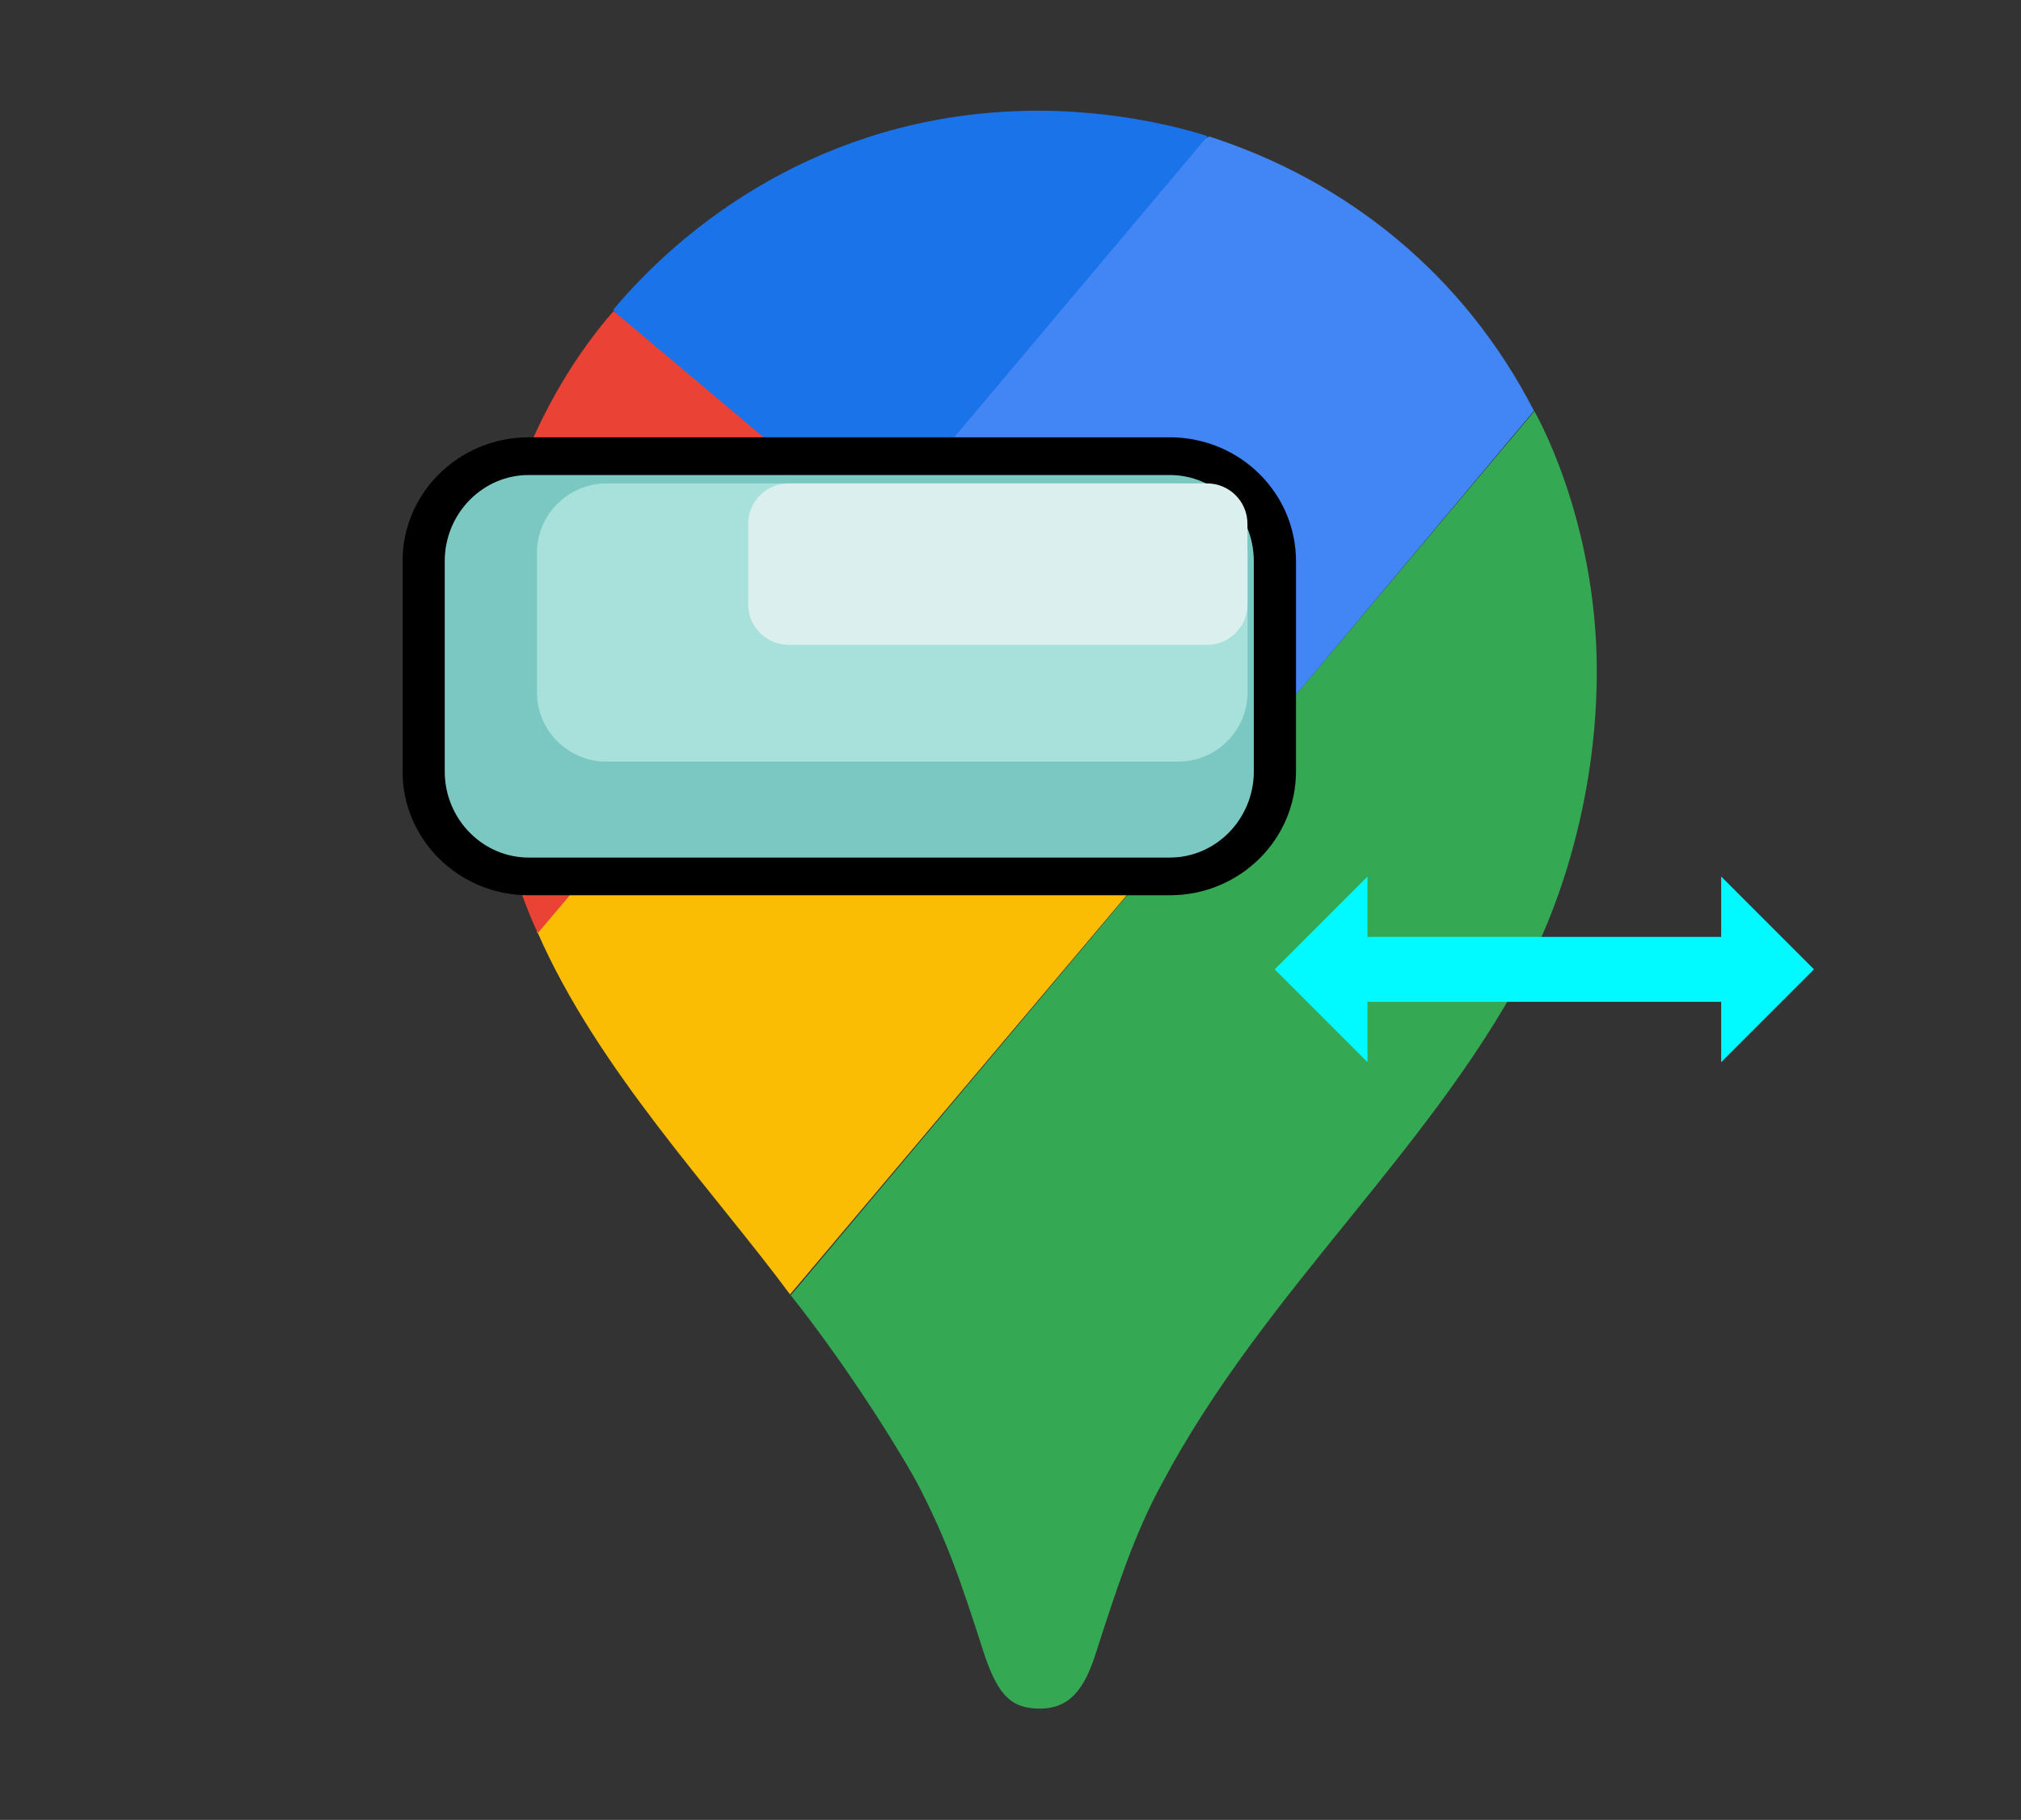 <?xml version="1.0" encoding="UTF-8" standalone="no"?>
<!DOCTYPE svg PUBLIC "-//W3C//DTD SVG 1.1//EN" "http://www.w3.org/Graphics/SVG/1.1/DTD/svg11.dtd">
<svg width="100%" height="100%" viewBox="0 0 2017 1816" version="1.1" xmlns="http://www.w3.org/2000/svg" xmlns:xlink="http://www.w3.org/1999/xlink" xml:space="preserve" xmlns:serif="http://www.serif.com/" style="fill-rule:evenodd;clip-rule:evenodd;stroke-linecap:round;stroke-linejoin:round;stroke-miterlimit:1.5;">
    <rect x="0" y="0" width="2017" height="1816" fill="#333333" stroke="none"/>
    <g transform="matrix(1,0,0,1,-126.298,110.585)">
        <g transform="matrix(1.298,0,0,1.298,-163.853,0.03)">
            <path d="M831,909.9C868.9,957.3 907.5,1016.9 927.7,1052.9C952.3,1099.7 962.5,1131.3 980.8,1187.9C991.5,1218.9 1001.7,1228.3 1023.1,1228.3C1046.5,1228.3 1057.2,1212.5 1065.4,1187.9C1082.5,1134.8 1095.7,1094.4 1116.6,1055.9C1197.2,903.9 1328.6,795.9 1402.6,647.9C1402.6,647.9 1451.3,557.5 1451.3,430.9C1451.3,312.9 1403.3,230.9 1403.3,230.9L831.3,910.9L831,909.9Z" style="fill:rgb(52,168,83);fill-rule:nonzero;"/>
        </g>
        <g transform="matrix(1.298,0,0,1.298,-163.853,0.03)">
            <path d="M637,631.9C683.1,736.9 771,828.9 831,909.9L1149,532.9C1149,532.9 1104.1,591.7 1023,591.7C932.6,591.7 859,519.7 859,428.7C859,366.1 896.3,322.7 896.3,322.7C662.3,357.5 675.3,414.2 636.3,631.7L637,631.9Z" style="fill:rgb(251,188,4);fill-rule:nonzero;"/>
        </g>
        <g transform="matrix(1.298,0,0,1.298,-163.853,0.03)">
            <path d="M1153,19.6C1259,53.7 1349,125.6 1403,230.6L1149,533.6C1149,533.6 1186.3,490 1186.3,427.6C1186.3,334.7 1107.9,264.6 1023.3,264.6C943,264.6 897.3,322.7 897.3,322.7C916.8,278.3 1118.3,34.7 1153.3,19.7L1153,19.6Z" style="fill:rgb(66,133,244);fill-rule:nonzero;"/>
        </g>
        <g transform="matrix(1.298,0,0,1.298,-163.853,0.03)">
            <path d="M695,152.9C758.2,77.7 869,-0.1 1022,-0.1C1095.9,-0.1 1152,19.5 1152,19.5L897,322.5C879.8,313.17 712,182.5 695,152.5L695,152.9Z" style="fill:rgb(26,115,232);fill-rule:nonzero;"/>
        </g>
        <g transform="matrix(1.298,0,0,1.298,-163.853,0.03)">
            <path d="M637,631.9C637,631.9 595.3,549.1 595.3,429.9C595.3,316.9 639.5,217.9 695.3,153.9L897.3,323.9L637.3,631.9L637,631.9Z" style="fill:rgb(234,67,53);fill-rule:nonzero;"/>
        </g>
        <g transform="matrix(1.525,0,0,1.363,-299.8,29.884)">
            <path d="M1113.76,307.818L1113.76,461.653C1113.76,504.105 1082.94,538.571 1044.99,538.571L625.421,538.571C587.469,538.571 556.656,504.105 556.656,461.653L556.656,307.818C556.656,265.366 587.469,230.9 625.421,230.9L1044.99,230.9C1082.94,230.9 1113.76,265.366 1113.76,307.818Z" style="fill:rgb(123,199,193);stroke:black;stroke-width:27.61px;"/>
        </g>
        <g transform="matrix(1.205,0,0,1.182,-104.581,58.152)">
            <path d="M1224.92,324.109L1224.92,441.529C1224.92,473.932 1199.11,500.239 1167.33,500.239L693.888,500.239C662.104,500.239 636.3,473.932 636.3,441.529L636.3,324.109C636.3,291.706 662.104,265.399 693.888,265.399L1167.33,265.399C1199.11,265.399 1224.92,291.706 1224.92,324.109Z" style="fill:rgb(168,224,219);"/>
        </g>
        <g transform="matrix(1.298,0,0,1.298,-163.853,0.03)">
            <path d="M1182.69,317.432L1182.69,379.47C1182.69,396.59 1168.79,410.489 1151.67,410.489L829.855,410.489C812.735,410.489 798.836,396.59 798.836,379.47L798.836,317.432C798.836,300.312 812.735,286.413 829.855,286.413L1151.67,286.413C1168.79,286.413 1182.69,300.312 1182.69,317.432Z" style="fill:rgb(219,240,238);"/>
        </g>
    </g>
    <g transform="matrix(1,0,0,1,107.207,-128.67)">
        <path d="M1257.59,1128.36L1257.59,1188.58L1164.95,1095.94L1257.59,1003.3L1257.59,1063.52L1610.56,1063.52L1610.56,1003.3L1703.2,1095.94L1610.56,1188.58L1610.56,1128.36L1257.59,1128.36Z" style="fill:rgb(0,250,255);"/>
    </g>
</svg>
